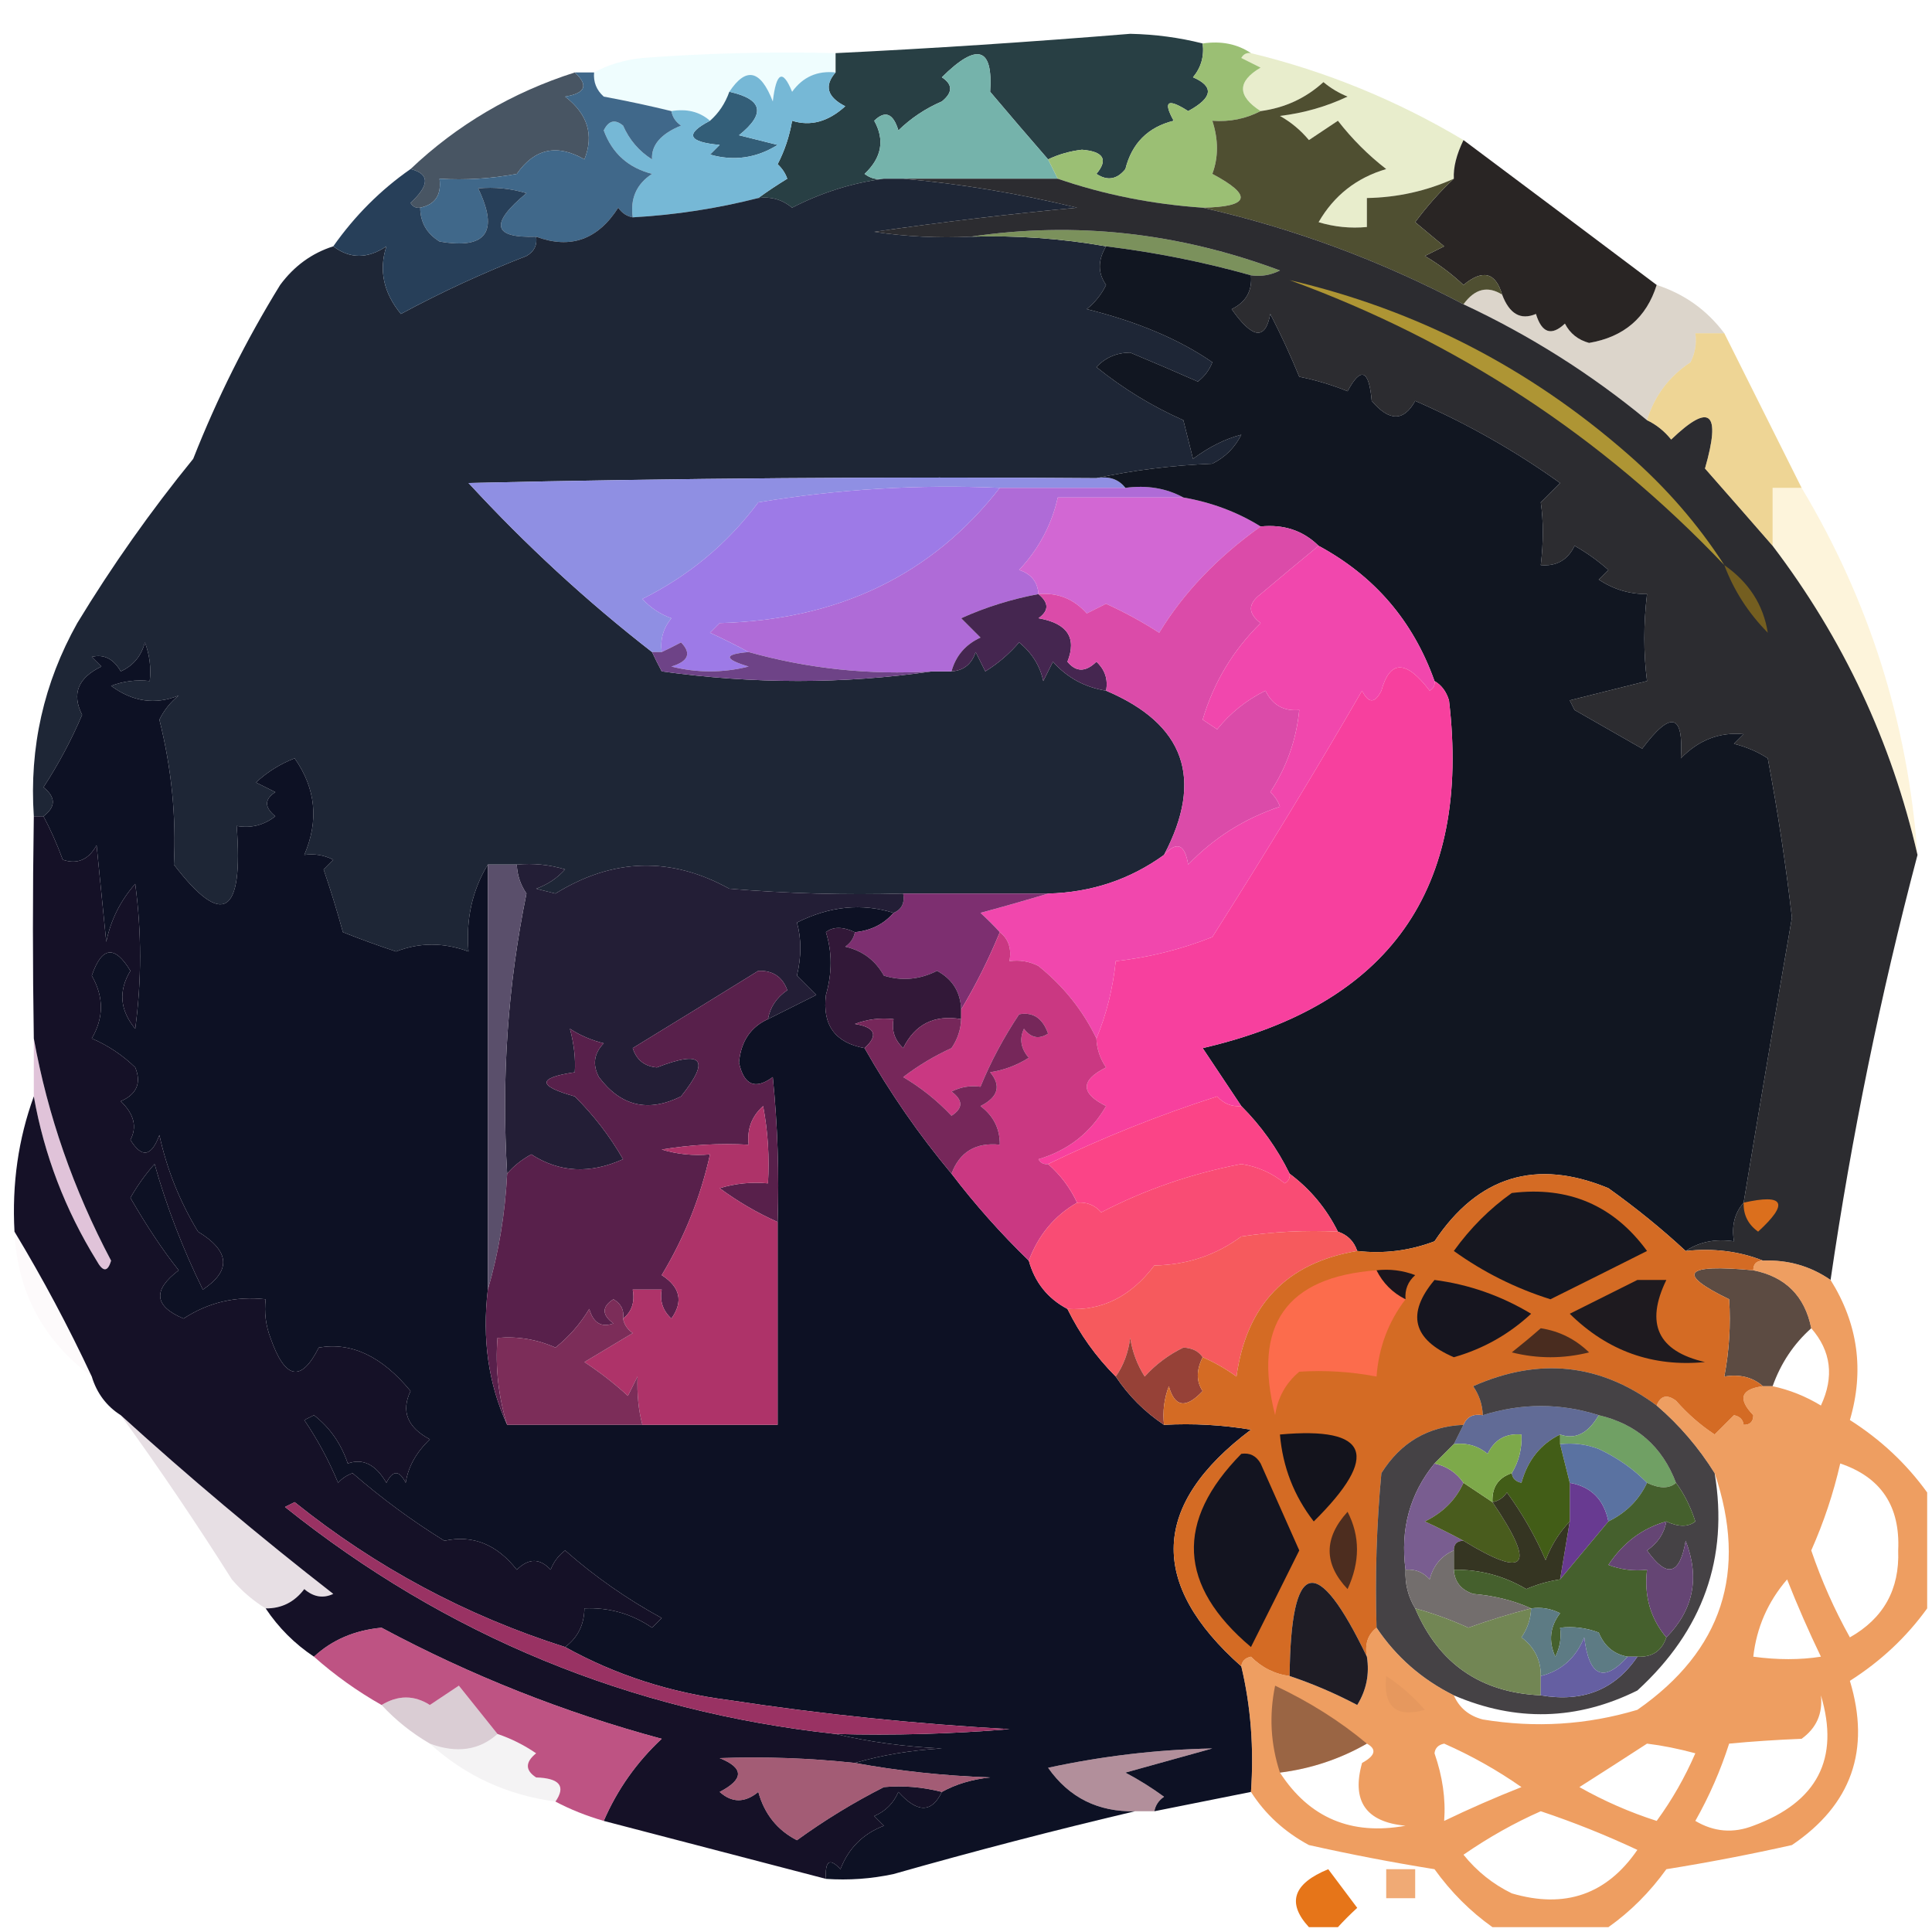 <?xml version="1.0" encoding="UTF-8"?>
<!DOCTYPE svg PUBLIC "-//W3C//DTD SVG 1.1//EN" "http://www.w3.org/Graphics/SVG/1.1/DTD/svg11.dtd">
<svg xmlns="http://www.w3.org/2000/svg" version="1.1" width="200px" height="200px" style="shape-rendering:geometricPrecision; text-rendering:geometricPrecision; image-rendering:optimizeQuality; fill-rule:evenodd; clip-rule:evenodd" xmlns:xlink="http://www.w3.org/1999/xlink">
<g><path style="opacity:0.14" fill="#8cedf6" d="M 86.5,5.5 C 86.5,6.167 86.5,6.833 86.5,7.5C 84.61,7.296 83.11,7.963 82,9.5C 81.025,7.122 80.359,7.456 80,10.5C 78.732,7.221 77.232,6.888 75.5,9.5C 75.068,10.71 74.401,11.71 73.5,12.5C 72.432,11.566 71.099,11.232 69.5,11.5C 67.199,10.94 64.866,10.44 62.5,10C 61.748,9.329 61.414,8.496 61.5,7.5C 62.952,6.698 64.618,6.198 66.5,6C 73.158,5.5 79.825,5.334 86.5,5.5 Z"/></g>
<g><path style="opacity:0.973" fill="#233b40" d="M 124.5,4.5 C 124.67,5.822 124.337,6.989 123.5,8C 125.709,8.957 125.543,10.124 123,11.5C 120.871,10.137 120.371,10.471 121.5,12.5C 118.841,13.159 117.174,14.826 116.5,17.5C 115.635,18.583 114.635,18.749 113.5,18C 114.741,16.514 114.241,15.68 112,15.5C 110.744,15.648 109.577,15.982 108.5,16.5C 106.501,14.202 104.501,11.869 102.5,9.5C 102.815,4.878 101.149,4.378 97.5,8C 98.641,8.741 98.641,9.575 97.5,10.5C 95.807,11.228 94.307,12.228 93,13.5C 92.465,11.729 91.631,11.396 90.5,12.5C 91.61,14.496 91.276,16.329 89.5,18C 90.094,18.464 90.761,18.631 91.5,18.5C 88.186,18.943 85.019,19.943 82,21.5C 80.989,20.663 79.822,20.33 78.5,20.5C 79.398,19.842 80.398,19.176 81.5,18.5C 81.291,17.914 80.957,17.414 80.5,17C 81.227,15.601 81.727,14.101 82,12.5C 83.904,13.102 85.737,12.602 87.5,11C 85.627,10.047 85.293,8.88 86.5,7.5C 86.5,6.833 86.5,6.167 86.5,5.5C 96.396,5.021 106.562,4.354 117,3.5C 119.587,3.555 122.087,3.889 124.5,4.5 Z"/></g>
<g><path style="opacity:0.992" fill="#325d77" d="M 75.5,9.5 C 78.96,10.26 79.293,11.76 76.5,14C 77.833,14.333 79.167,14.667 80.5,15C 78.305,16.373 75.971,16.706 73.5,16C 73.833,15.667 74.167,15.333 74.5,15C 71.202,14.701 70.868,13.867 73.5,12.5C 74.401,11.71 75.068,10.71 75.5,9.5 Z"/></g>
<g><path style="opacity:0.318" fill="#b8c660" d="M 129.5,5.5 C 137.266,7.381 144.6,10.381 151.5,14.5C 150.77,16.006 150.437,17.34 150.5,18.5C 147.664,19.776 144.664,20.442 141.5,20.5C 141.5,21.5 141.5,22.5 141.5,23.5C 139.801,23.66 138.134,23.494 136.5,23C 138.098,20.236 140.431,18.403 143.5,17.5C 141.64,16.061 139.973,14.395 138.5,12.5C 137.5,13.167 136.5,13.833 135.5,14.5C 134.646,13.478 133.646,12.645 132.5,12C 134.952,11.71 137.285,11.044 139.5,10C 138.584,9.626 137.75,9.126 137,8.5C 135.174,10.165 133.007,11.165 130.5,11.5C 128.069,9.932 128.069,8.432 130.5,7C 129.833,6.667 129.167,6.333 128.5,6C 128.728,5.601 129.062,5.435 129.5,5.5 Z"/></g>
<g><path style="opacity:0.773" fill="#132335" d="M 59.5,7.5 C 60.953,8.825 60.619,9.658 58.5,10C 60.837,11.798 61.503,13.965 60.5,16.5C 57.669,14.871 55.335,15.371 53.5,18C 50.854,18.497 48.187,18.664 45.5,18.5C 45.715,20.179 45.048,21.179 43.5,21.5C 43.062,21.565 42.728,21.399 42.5,21C 44.49,19.16 44.49,17.993 42.5,17.5C 47.34,12.908 53.007,9.575 59.5,7.5 Z"/></g>
<g><path style="opacity:0.992" fill="#74b2aa" d="M 108.5,16.5 C 108.833,17.167 109.167,17.833 109.5,18.5C 104.167,18.5 98.833,18.5 93.5,18.5C 92.833,18.5 92.167,18.5 91.5,18.5C 90.761,18.631 90.094,18.464 89.5,18C 91.276,16.329 91.61,14.496 90.5,12.5C 91.631,11.396 92.465,11.729 93,13.5C 94.307,12.228 95.807,11.228 97.5,10.5C 98.641,9.575 98.641,8.741 97.5,8C 101.149,4.378 102.815,4.878 102.5,9.5C 104.501,11.869 106.501,14.202 108.5,16.5 Z"/></g>
<g><path style="opacity:0.992" fill="#75b7d5" d="M 86.5,7.5 C 85.293,8.88 85.627,10.047 87.5,11C 85.737,12.602 83.904,13.102 82,12.5C 81.727,14.101 81.227,15.601 80.5,17C 80.957,17.414 81.291,17.914 81.5,18.5C 80.398,19.176 79.398,19.842 78.5,20.5C 74.24,21.585 69.906,22.252 65.5,22.5C 65.227,20.549 65.893,19.049 67.5,18C 65.035,17.368 63.369,15.868 62.5,13.5C 63.002,12.479 63.668,12.312 64.5,13C 65.155,14.487 66.155,15.653 67.5,16.5C 67.406,15.028 68.406,13.862 70.5,13C 69.944,12.617 69.611,12.117 69.5,11.5C 71.099,11.232 72.432,11.566 73.5,12.5C 70.868,13.867 71.202,14.701 74.5,15C 74.167,15.333 73.833,15.667 73.5,16C 75.971,16.706 78.305,16.373 80.5,15C 79.167,14.667 77.833,14.333 76.5,14C 79.293,11.76 78.96,10.26 75.5,9.5C 77.232,6.888 78.732,7.221 80,10.5C 80.359,7.456 81.025,7.122 82,9.5C 83.11,7.963 84.61,7.296 86.5,7.5 Z"/></g>
<g><path style="opacity:0.992" fill="#9abe73" d="M 124.5,4.5 C 126.415,4.216 128.081,4.549 129.5,5.5C 129.062,5.435 128.728,5.601 128.5,6C 129.167,6.333 129.833,6.667 130.5,7C 128.069,8.432 128.069,9.932 130.5,11.5C 128.958,12.301 127.292,12.634 125.5,12.5C 126.138,14.46 126.138,16.293 125.5,18C 129.723,20.244 129.389,21.41 124.5,21.5C 119.248,21.137 114.248,20.137 109.5,18.5C 109.167,17.833 108.833,17.167 108.5,16.5C 109.577,15.982 110.744,15.648 112,15.5C 114.241,15.68 114.741,16.514 113.5,18C 114.635,18.749 115.635,18.583 116.5,17.5C 117.174,14.826 118.841,13.159 121.5,12.5C 120.371,10.471 120.871,10.137 123,11.5C 125.543,10.124 125.709,8.957 123.5,8C 124.337,6.989 124.67,5.822 124.5,4.5 Z"/></g>
<g><path style="opacity:0.992" fill="#3f6789" d="M 59.5,7.5 C 60.167,7.5 60.833,7.5 61.5,7.5C 61.414,8.496 61.748,9.329 62.5,10C 64.866,10.44 67.199,10.94 69.5,11.5C 69.611,12.117 69.944,12.617 70.5,13C 68.406,13.862 67.406,15.028 67.5,16.5C 66.155,15.653 65.155,14.487 64.5,13C 63.668,12.312 63.002,12.479 62.5,13.5C 63.369,15.868 65.035,17.368 67.5,18C 65.893,19.049 65.227,20.549 65.5,22.5C 64.883,22.389 64.383,22.056 64,21.5C 61.881,24.817 59.048,25.817 55.5,24.5C 51.003,24.662 50.669,23.162 54.5,20C 52.866,19.506 51.199,19.34 49.5,19.5C 51.667,24.013 50.334,25.846 45.5,25C 44.177,24.184 43.511,23.017 43.5,21.5C 45.048,21.179 45.715,20.179 45.5,18.5C 48.187,18.664 50.854,18.497 53.5,18C 55.335,15.371 57.669,14.871 60.5,16.5C 61.503,13.965 60.837,11.798 58.5,10C 60.619,9.658 60.953,8.825 59.5,7.5 Z"/></g>
<g><path style="opacity:0.973" fill="#24201f" d="M 151.5,14.5 C 158.205,19.512 164.872,24.512 171.5,29.5C 170.442,32.885 168.109,34.885 164.5,35.5C 163.353,35.182 162.519,34.516 162,33.5C 160.605,34.815 159.605,34.481 159,32.5C 157.421,33.172 156.254,32.505 155.5,30.5C 154.821,28.186 153.488,27.853 151.5,29.5C 150.281,28.354 148.948,27.354 147.5,26.5C 148.167,26.167 148.833,25.833 149.5,25.5C 148.5,24.667 147.5,23.833 146.5,23C 147.733,21.333 149.067,19.833 150.5,18.5C 150.437,17.34 150.77,16.006 151.5,14.5 Z"/></g>
<g><path style="opacity:0.919" fill="#0b1425" d="M 91.5,18.5 C 92.167,18.5 92.833,18.5 93.5,18.5C 99.467,19.032 105.467,20.032 111.5,21.5C 104.465,22.158 97.465,22.991 90.5,24C 93.817,24.498 97.15,24.665 100.5,24.5C 105.214,24.353 109.881,24.686 114.5,25.5C 113.637,26.94 113.637,28.274 114.5,29.5C 114.023,30.478 113.357,31.311 112.5,32C 117.764,33.309 122.098,35.142 125.5,37.5C 125.192,38.308 124.692,38.975 124,39.5C 121.649,38.467 119.316,37.467 117,36.5C 115.596,36.509 114.43,37.009 113.5,38C 116.259,40.228 119.259,42.062 122.5,43.5C 122.833,44.833 123.167,46.167 123.5,47.5C 125.157,46.268 126.824,45.434 128.5,45C 127.833,46.333 126.833,47.333 125.5,48C 121.312,48.176 117.312,48.676 113.5,49.5C 91.831,49.333 70.164,49.5 48.5,50C 54.423,56.429 60.757,62.263 67.5,67.5C 67.804,68.15 68.137,68.817 68.5,69.5C 77.992,70.822 87.325,70.822 96.5,69.5C 97.167,69.5 97.833,69.5 98.5,69.5C 99.75,69.423 100.583,68.756 101,67.5C 101.333,68.167 101.667,68.833 102,69.5C 103.314,68.687 104.481,67.687 105.5,66.5C 106.831,67.592 107.664,68.925 108,70.5C 108.333,69.833 108.667,69.167 109,68.5C 110.462,70.148 112.295,71.148 114.5,71.5C 122.646,74.96 124.646,80.627 120.5,88.5C 116.965,91.055 112.965,92.388 108.5,92.5C 103.5,92.5 98.5,92.5 93.5,92.5C 87.491,92.666 81.491,92.499 75.5,92C 69.444,88.654 63.444,88.82 57.5,92.5C 56.833,92.333 56.167,92.167 55.5,92C 56.672,91.581 57.672,90.915 58.5,90C 56.866,89.507 55.199,89.34 53.5,89.5C 52.5,89.5 51.5,89.5 50.5,89.5C 48.882,92.171 48.215,95.171 48.5,98.5C 45.932,97.55 43.432,97.55 41,98.5C 39.175,97.897 37.341,97.23 35.5,96.5C 34.894,94.291 34.227,92.124 33.5,90C 33.833,89.667 34.167,89.333 34.5,89C 33.552,88.517 32.552,88.35 31.5,88.5C 33.026,84.953 32.693,81.619 30.5,78.5C 28.998,79.083 27.665,79.916 26.5,81C 27.167,81.333 27.833,81.667 28.5,82C 27.36,82.741 27.36,83.575 28.5,84.5C 27.311,85.429 25.978,85.762 24.5,85.5C 25.219,94.765 23.053,96.099 18,89.5C 18.255,84.519 17.755,79.519 16.5,74.5C 16.977,73.522 17.643,72.689 18.5,72C 16.08,72.988 13.747,72.655 11.5,71C 12.793,70.51 14.127,70.343 15.5,70.5C 15.657,69.127 15.49,67.793 15,66.5C 14.632,67.91 13.799,68.91 12.5,69.5C 11.742,68.189 10.742,67.689 9.5,68C 9.833,68.333 10.167,68.667 10.5,69C 8.072,70.162 7.405,71.829 8.5,74C 7.385,76.616 6.051,79.116 4.5,81.5C 5.791,82.527 5.791,83.527 4.5,84.5C 4.167,84.5 3.833,84.5 3.5,84.5C 3.026,77.368 4.526,70.702 8,64.5C 11.611,58.556 15.611,52.889 20,47.5C 22.473,41.221 25.473,35.221 29,29.5C 30.451,27.536 32.284,26.203 34.5,25.5C 36.223,26.807 38.056,26.807 40,25.5C 39.2,27.97 39.7,30.303 41.5,32.5C 45.683,30.243 50.016,28.243 54.5,26.5C 55.297,26.043 55.631,25.376 55.5,24.5C 59.048,25.817 61.881,24.817 64,21.5C 64.383,22.056 64.883,22.389 65.5,22.5C 69.906,22.252 74.24,21.585 78.5,20.5C 79.822,20.33 80.989,20.663 82,21.5C 85.019,19.943 88.186,18.943 91.5,18.5 Z"/></g>
<g><path style="opacity:0.988" fill="#79905a" d="M 100.5,24.5 C 111.291,22.9 121.958,24.066 132.5,28C 131.552,28.483 130.552,28.649 129.5,28.5C 124.605,27.121 119.605,26.121 114.5,25.5C 109.881,24.686 105.214,24.353 100.5,24.5 Z"/></g>
<g><path style="opacity:0.992" fill="#4e4e30" d="M 150.5,18.5 C 149.067,19.833 147.733,21.333 146.5,23C 147.5,23.833 148.5,24.667 149.5,25.5C 148.833,25.833 148.167,26.167 147.5,26.5C 148.948,27.354 150.281,28.354 151.5,29.5C 153.488,27.853 154.821,28.186 155.5,30.5C 153.999,29.557 152.665,29.891 151.5,31.5C 142.893,26.966 133.893,23.633 124.5,21.5C 129.389,21.41 129.723,20.244 125.5,18C 126.138,16.293 126.138,14.46 125.5,12.5C 127.292,12.634 128.958,12.301 130.5,11.5C 133.007,11.165 135.174,10.165 137,8.5C 137.75,9.126 138.584,9.626 139.5,10C 137.285,11.044 134.952,11.71 132.5,12C 133.646,12.645 134.646,13.478 135.5,14.5C 136.5,13.833 137.5,13.167 138.5,12.5C 139.973,14.395 141.64,16.061 143.5,17.5C 140.431,18.403 138.098,20.236 136.5,23C 138.134,23.494 139.801,23.66 141.5,23.5C 141.5,22.5 141.5,21.5 141.5,20.5C 144.664,20.442 147.664,19.776 150.5,18.5 Z"/></g>
<g><path style="opacity:0.992" fill="#263e58" d="M 42.5,17.5 C 44.49,17.993 44.49,19.16 42.5,21C 42.728,21.399 43.062,21.565 43.5,21.5C 43.511,23.017 44.177,24.184 45.5,25C 50.334,25.846 51.667,24.013 49.5,19.5C 51.199,19.34 52.866,19.506 54.5,20C 50.669,23.162 51.003,24.662 55.5,24.5C 55.631,25.376 55.297,26.043 54.5,26.5C 50.016,28.243 45.683,30.243 41.5,32.5C 39.7,30.303 39.2,27.97 40,25.5C 38.056,26.807 36.223,26.807 34.5,25.5C 36.735,22.327 39.401,19.66 42.5,17.5 Z"/></g>
<g><path style="opacity:0.235" fill="#6c4e26" d="M 155.5,30.5 C 156.254,32.505 157.421,33.172 159,32.5C 159.605,34.481 160.605,34.815 162,33.5C 162.519,34.516 163.353,35.182 164.5,35.5C 168.109,34.885 170.442,32.885 171.5,29.5C 174.37,30.433 176.704,32.1 178.5,34.5C 177.5,34.5 176.5,34.5 175.5,34.5C 175.649,35.552 175.483,36.552 175,37.5C 172.763,38.985 171.263,40.985 170.5,43.5C 164.701,38.71 158.367,34.71 151.5,31.5C 152.665,29.891 153.999,29.557 155.5,30.5 Z"/></g>
<g><path style="opacity:0.909" fill="#18181c" d="M 93.5,18.5 C 98.833,18.5 104.167,18.5 109.5,18.5C 114.248,20.137 119.248,21.137 124.5,21.5C 133.893,23.633 142.893,26.966 151.5,31.5C 158.367,34.71 164.701,38.71 170.5,43.5C 171.458,43.953 172.292,44.62 173,45.5C 177.026,41.632 178.192,42.632 176.5,48.5C 178.885,51.212 181.218,53.878 183.5,56.5C 190.815,66.125 195.815,76.792 198.5,88.5C 194.669,102.994 191.669,117.661 189.5,132.5C 187.412,131.061 185.079,130.394 182.5,130.5C 180.052,129.527 177.385,129.194 174.5,129.5C 175.919,128.549 177.585,128.216 179.5,128.5C 179.232,126.901 179.566,125.568 180.5,124.5C 182.185,114.357 183.852,104.523 185.5,95C 184.87,89.502 184.036,84.002 183,78.5C 181.933,77.809 180.766,77.309 179.5,77C 179.833,76.667 180.167,76.333 180.5,76C 178.023,75.76 175.856,76.594 174,78.5C 174.308,73.863 172.975,73.53 170,77.5C 167.667,76.167 165.333,74.833 163,73.5C 162.833,73.167 162.667,72.833 162.5,72.5C 165.167,71.833 167.833,71.167 170.5,70.5C 170.128,67.617 170.128,64.617 170.5,61.5C 168.692,61.509 167.025,61.009 165.5,60C 165.833,59.667 166.167,59.333 166.5,59C 165.421,58.044 164.255,57.211 163,56.5C 162.29,57.973 161.124,58.64 159.5,58.5C 159.784,56.123 159.784,53.956 159.5,52C 160.167,51.333 160.833,50.667 161.5,50C 156.86,46.676 151.86,43.843 146.5,41.5C 145.318,43.645 143.818,43.645 142,41.5C 141.717,38.258 140.883,37.924 139.5,40.5C 137.885,39.846 136.218,39.346 134.5,39C 133.598,36.798 132.598,34.632 131.5,32.5C 130.994,35.251 129.66,35.084 127.5,32C 128.973,31.29 129.64,30.124 129.5,28.5C 130.552,28.649 131.552,28.483 132.5,28C 121.958,24.066 111.291,22.9 100.5,24.5C 97.15,24.665 93.817,24.498 90.5,24C 97.465,22.991 104.465,22.158 111.5,21.5C 105.467,20.032 99.467,19.032 93.5,18.5 Z"/></g>
<g><path style="opacity:0.992" fill="#af9635" d="M 178.5,58.5 C 165.823,45.159 150.823,35.326 133.5,29C 146.617,32.059 158.284,38.059 168.5,47C 172.439,50.429 175.772,54.263 178.5,58.5 Z"/></g>
<g><path style="opacity:0.502" fill="#ddab2d" d="M 178.5,34.5 C 181.182,39.864 183.849,45.198 186.5,50.5C 185.5,50.5 184.5,50.5 183.5,50.5C 183.5,52.5 183.5,54.5 183.5,56.5C 181.218,53.878 178.885,51.212 176.5,48.5C 178.192,42.632 177.026,41.632 173,45.5C 172.292,44.62 171.458,43.953 170.5,43.5C 171.263,40.985 172.763,38.985 175,37.5C 175.483,36.552 175.649,35.552 175.5,34.5C 176.5,34.5 177.5,34.5 178.5,34.5 Z"/></g>
<g><path style="opacity:0.986" fill="#8e8ee3" d="M 113.5,49.5 C 114.791,49.263 115.791,49.596 116.5,50.5C 112.167,50.5 107.833,50.5 103.5,50.5C 95.097,50.13 86.764,50.63 78.5,52C 75.319,56.265 71.319,59.599 66.5,62C 67.328,62.915 68.328,63.581 69.5,64C 68.663,65.011 68.33,66.178 68.5,67.5C 68.167,67.5 67.833,67.5 67.5,67.5C 60.757,62.263 54.423,56.429 48.5,50C 70.164,49.5 91.831,49.333 113.5,49.5 Z"/></g>
<g><path style="opacity:0.973" fill="#ae68d6" d="M 103.5,50.5 C 107.833,50.5 112.167,50.5 116.5,50.5C 118.735,50.205 120.735,50.539 122.5,51.5C 118.167,51.5 113.833,51.5 109.5,51.5C 108.874,54.315 107.54,56.815 105.5,59C 106.756,59.417 107.423,60.25 107.5,61.5C 104.715,62.017 102.048,62.85 99.5,64C 100.167,64.667 100.833,65.333 101.5,66C 99.944,66.72 98.944,67.887 98.5,69.5C 97.833,69.5 97.167,69.5 96.5,69.5C 89.997,69.894 83.664,69.228 77.5,67.5C 76.282,66.839 74.949,66.172 73.5,65.5C 73.833,65.167 74.167,64.833 74.5,64.5C 86.816,64.171 96.483,59.504 103.5,50.5 Z"/></g>
<g><path style="opacity:0.949" fill="#cf5fd0" d="M 122.5,51.5 C 125.431,52.008 128.098,53.008 130.5,54.5C 126.009,57.705 122.509,61.372 120,65.5C 118.263,64.38 116.429,63.38 114.5,62.5C 113.833,62.833 113.167,63.167 112.5,63.5C 111.158,61.995 109.492,61.328 107.5,61.5C 107.423,60.25 106.756,59.417 105.5,59C 107.54,56.815 108.874,54.315 109.5,51.5C 113.833,51.5 118.167,51.5 122.5,51.5 Z"/></g>
<g><path style="opacity:0.992" fill="#9c79e6" d="M 103.5,50.5 C 96.483,59.504 86.816,64.171 74.5,64.5C 74.167,64.833 73.833,65.167 73.5,65.5C 74.949,66.172 76.282,66.839 77.5,67.5C 74.903,67.721 74.903,68.221 77.5,69C 74.833,69.667 72.167,69.667 69.5,69C 71.27,68.465 71.604,67.631 70.5,66.5C 69.817,66.863 69.15,67.196 68.5,67.5C 68.33,66.178 68.663,65.011 69.5,64C 68.328,63.581 67.328,62.915 66.5,62C 71.319,59.599 75.319,56.265 78.5,52C 86.764,50.63 95.097,50.13 103.5,50.5 Z"/></g>
<g><path style="opacity:0.99" fill="#101520" d="M 114.5,25.5 C 119.605,26.121 124.605,27.121 129.5,28.5C 129.64,30.124 128.973,31.29 127.5,32C 129.66,35.084 130.994,35.251 131.5,32.5C 132.598,34.632 133.598,36.798 134.5,39C 136.218,39.346 137.885,39.846 139.5,40.5C 140.883,37.924 141.717,38.258 142,41.5C 143.818,43.645 145.318,43.645 146.5,41.5C 151.86,43.843 156.86,46.676 161.5,50C 160.833,50.667 160.167,51.333 159.5,52C 159.784,53.956 159.784,56.123 159.5,58.5C 161.124,58.64 162.29,57.973 163,56.5C 164.255,57.211 165.421,58.044 166.5,59C 166.167,59.333 165.833,59.667 165.5,60C 167.025,61.009 168.692,61.509 170.5,61.5C 170.128,64.617 170.128,67.617 170.5,70.5C 167.833,71.167 165.167,71.833 162.5,72.5C 162.667,72.833 162.833,73.167 163,73.5C 165.333,74.833 167.667,76.167 170,77.5C 172.975,73.53 174.308,73.863 174,78.5C 175.856,76.594 178.023,75.76 180.5,76C 180.167,76.333 179.833,76.667 179.5,77C 180.766,77.309 181.933,77.809 183,78.5C 184.036,84.002 184.87,89.502 185.5,95C 183.852,104.523 182.185,114.357 180.5,124.5C 179.566,125.568 179.232,126.901 179.5,128.5C 177.585,128.216 175.919,128.549 174.5,129.5C 172.041,127.221 169.374,125.054 166.5,123C 159.011,119.909 153.011,121.742 148.5,128.5C 145.914,129.48 143.247,129.813 140.5,129.5C 140.167,128.5 139.5,127.833 138.5,127.5C 137.299,125.091 135.633,123.091 133.5,121.5C 132.214,118.883 130.547,116.55 128.5,114.5C 127.177,112.529 125.844,110.529 124.5,108.5C 143.812,104.038 152.312,92.038 150,72.5C 149.722,71.584 149.222,70.918 148.5,70.5C 146.291,64.291 142.291,59.625 136.5,56.5C 134.898,54.926 132.898,54.259 130.5,54.5C 128.098,53.008 125.431,52.008 122.5,51.5C 120.735,50.539 118.735,50.205 116.5,50.5C 115.791,49.596 114.791,49.263 113.5,49.5C 117.312,48.676 121.312,48.176 125.5,48C 126.833,47.333 127.833,46.333 128.5,45C 126.824,45.434 125.157,46.268 123.5,47.5C 123.167,46.167 122.833,44.833 122.5,43.5C 119.259,42.062 116.259,40.228 113.5,38C 114.43,37.009 115.596,36.509 117,36.5C 119.316,37.467 121.649,38.467 124,39.5C 124.692,38.975 125.192,38.308 125.5,37.5C 122.098,35.142 117.764,33.309 112.5,32C 113.357,31.311 114.023,30.478 114.5,29.5C 113.637,28.274 113.637,26.94 114.5,25.5 Z"/></g>
<g><path style="opacity:0.153" fill="#f6ba19" d="M 186.5,50.5 C 193.507,62.189 197.507,74.856 198.5,88.5C 195.815,76.792 190.815,66.125 183.5,56.5C 183.5,54.5 183.5,52.5 183.5,50.5C 184.5,50.5 185.5,50.5 186.5,50.5 Z"/></g>
<g><path style="opacity:0.973" fill="#766020" d="M 178.5,58.5 C 181.046,60.281 182.546,62.614 183,65.5C 180.98,63.449 179.48,61.116 178.5,58.5 Z"/></g>
<g><path style="opacity:0.992" fill="#44254f" d="M 107.5,61.5 C 108.598,62.397 108.598,63.23 107.5,64C 110.492,64.519 111.492,66.019 110.5,68.5C 111.391,69.59 112.391,69.59 113.5,68.5C 114.386,69.325 114.719,70.325 114.5,71.5C 112.295,71.148 110.462,70.148 109,68.5C 108.667,69.167 108.333,69.833 108,70.5C 107.664,68.925 106.831,67.592 105.5,66.5C 104.481,67.687 103.314,68.687 102,69.5C 101.667,68.833 101.333,68.167 101,67.5C 100.583,68.756 99.75,69.423 98.5,69.5C 98.944,67.887 99.944,66.72 101.5,66C 100.833,65.333 100.167,64.667 99.5,64C 102.048,62.85 104.715,62.017 107.5,61.5 Z"/></g>
<g><path style="opacity:0.992" fill="#6d4286" d="M 77.5,67.5 C 83.664,69.228 89.997,69.894 96.5,69.5C 87.325,70.822 77.992,70.822 68.5,69.5C 68.137,68.817 67.804,68.15 67.5,67.5C 67.833,67.5 68.167,67.5 68.5,67.5C 69.15,67.196 69.817,66.863 70.5,66.5C 71.604,67.631 71.27,68.465 69.5,69C 72.167,69.667 74.833,69.667 77.5,69C 74.903,68.221 74.903,67.721 77.5,67.5 Z"/></g>
<g><path style="opacity:0.991" fill="#db4aa8" d="M 130.5,54.5 C 132.898,54.259 134.898,54.926 136.5,56.5C 134.563,58.091 132.563,59.758 130.5,61.5C 129.167,62.5 129.167,63.5 130.5,64.5C 127.63,67.327 125.63,70.66 124.5,74.5C 125,74.833 125.5,75.167 126,75.5C 127.358,73.811 129.025,72.478 131,71.5C 131.71,72.973 132.876,73.64 134.5,73.5C 134.196,76.579 133.196,79.412 131.5,82C 131.957,82.414 132.291,82.914 132.5,83.5C 128.808,84.74 125.641,86.74 123,89.5C 122.658,87.381 121.825,87.047 120.5,88.5C 124.646,80.627 122.646,74.96 114.5,71.5C 114.719,70.325 114.386,69.325 113.5,68.5C 112.391,69.59 111.391,69.59 110.5,68.5C 111.492,66.019 110.492,64.519 107.5,64C 108.598,63.23 108.598,62.397 107.5,61.5C 109.492,61.328 111.158,61.995 112.5,63.5C 113.167,63.167 113.833,62.833 114.5,62.5C 116.429,63.38 118.263,64.38 120,65.5C 122.509,61.372 126.009,57.705 130.5,54.5 Z"/></g>
<g><path style="opacity:0.988" fill="#0b0f22" d="M 50.5,89.5 C 50.5,104.167 50.5,118.833 50.5,133.5C 49.897,138.619 50.564,143.285 52.5,147.5C 57.167,147.5 61.833,147.5 66.5,147.5C 71.167,147.5 75.833,147.5 80.5,147.5C 80.5,140.5 80.5,133.5 80.5,126.5C 80.666,121.489 80.499,116.489 80,111.5C 78.174,112.841 77.007,112.341 76.5,110C 76.698,107.815 77.698,106.315 79.5,105.5C 81.14,104.68 82.807,103.847 84.5,103C 83.833,102.333 83.167,101.667 82.5,101C 82.968,99.014 82.968,97.181 82.5,95.5C 85.89,93.803 89.224,93.47 92.5,94.5C 91.486,95.674 90.153,96.34 88.5,96.5C 87.233,95.913 86.233,95.913 85.5,96.5C 86.15,98.558 86.15,100.724 85.5,103C 85.114,106.111 86.448,107.944 89.5,108.5C 92.117,113.114 95.117,117.447 98.5,121.5C 100.932,124.688 103.599,127.688 106.5,130.5C 107.124,132.754 108.457,134.421 110.5,135.5C 111.786,138.117 113.453,140.45 115.5,142.5C 116.833,144.5 118.5,146.167 120.5,147.5C 123.518,147.335 126.518,147.502 129.5,148C 119.176,155.763 118.843,163.93 128.5,172.5C 129.485,176.634 129.818,180.968 129.5,185.5C 126.167,186.167 122.833,186.833 119.5,187.5C 119.611,186.883 119.944,186.383 120.5,186C 119.241,185.077 117.908,184.243 116.5,183.5C 119.5,182.667 122.5,181.833 125.5,181C 119.811,181.113 114.144,181.779 108.5,183C 110.665,186.083 113.665,187.583 117.5,187.5C 109.237,189.444 100.903,191.611 92.5,194C 90.19,194.497 87.857,194.663 85.5,194.5C 85.393,192.621 85.893,192.288 87,193.5C 87.833,191.333 89.333,189.833 91.5,189C 91.167,188.667 90.833,188.333 90.5,188C 91.667,187.5 92.5,186.667 93,185.5C 94.964,187.688 96.464,187.688 97.5,185.5C 98.952,184.698 100.618,184.198 102.5,184C 97.649,183.826 92.982,183.326 88.5,182.5C 91.305,181.681 94.305,181.181 97.5,181C 93.644,180.823 89.977,180.323 86.5,179.5C 92.509,179.666 98.509,179.499 104.5,179C 94.783,178.462 85.117,177.462 75.5,176C 69.376,175.221 63.709,173.388 58.5,170.5C 59.806,169.533 60.473,168.199 60.5,166.5C 63.049,166.387 65.382,167.054 67.5,168.5C 67.833,168.167 68.167,167.833 68.5,167.5C 64.885,165.525 61.551,163.191 58.5,160.5C 57.808,161.025 57.308,161.692 57,162.5C 55.887,161.289 54.72,161.289 53.5,162.5C 51.429,159.863 48.929,158.863 46,159.5C 42.662,157.436 39.495,155.103 36.5,152.5C 35.914,152.709 35.414,153.043 35,153.5C 34.054,151.212 32.887,149.045 31.5,147C 31.833,146.833 32.167,146.667 32.5,146.5C 34.146,147.779 35.313,149.445 36,151.5C 37.566,150.939 38.899,151.606 40,153.5C 40.667,152.167 41.333,152.167 42,153.5C 42.242,151.862 43.075,150.362 44.5,149C 42.167,147.757 41.5,146.091 42.5,144C 39.549,140.41 36.382,138.91 33,139.5C 31.17,143.144 29.503,142.81 28,138.5C 27.51,137.207 27.343,135.873 27.5,134.5C 24.398,134.154 21.564,134.821 19,136.5C 15.952,135.217 15.785,133.551 18.5,131.5C 16.864,129.44 15.197,126.94 13.5,124C 14.211,122.745 15.044,121.579 16,120.5C 17.274,124.99 18.941,129.323 21,133.5C 23.966,131.516 23.799,129.516 20.5,127.5C 18.607,124.382 17.273,121.048 16.5,117.5C 15.676,119.748 14.676,119.914 13.5,118C 14.213,116.657 13.88,115.324 12.5,114C 14.158,113.275 14.658,112.108 14,110.5C 12.693,109.228 11.193,108.228 9.5,107.5C 10.758,105.352 10.758,103.185 9.5,101C 10.538,97.974 11.872,97.807 13.5,100.5C 12.239,102.575 12.405,104.575 14,106.5C 14.667,101.5 14.667,96.5 14,91.5C 12.473,93.221 11.473,95.221 11,97.5C 10.667,94.167 10.333,90.833 10,87.5C 9.163,89.007 7.996,89.507 6.5,89C 5.901,87.377 5.234,85.877 4.5,84.5C 5.791,83.527 5.791,82.527 4.5,81.5C 6.051,79.116 7.385,76.616 8.5,74C 7.405,71.829 8.072,70.162 10.5,69C 10.167,68.667 9.833,68.333 9.5,68C 10.742,67.689 11.742,68.189 12.5,69.5C 13.799,68.91 14.632,67.91 15,66.5C 15.49,67.793 15.657,69.127 15.5,70.5C 14.127,70.343 12.793,70.51 11.5,71C 13.747,72.655 16.08,72.988 18.5,72C 17.643,72.689 16.977,73.522 16.5,74.5C 17.755,79.519 18.255,84.519 18,89.5C 23.053,96.099 25.219,94.765 24.5,85.5C 25.978,85.762 27.311,85.429 28.5,84.5C 27.36,83.575 27.36,82.741 28.5,82C 27.833,81.667 27.167,81.333 26.5,81C 27.665,79.916 28.998,79.083 30.5,78.5C 32.693,81.619 33.026,84.953 31.5,88.5C 32.552,88.35 33.552,88.517 34.5,89C 34.167,89.333 33.833,89.667 33.5,90C 34.227,92.124 34.894,94.291 35.5,96.5C 37.341,97.23 39.175,97.897 41,98.5C 43.432,97.55 45.932,97.55 48.5,98.5C 48.215,95.171 48.882,92.171 50.5,89.5 Z"/></g>
<g><path style="opacity:0.992" fill="#f046ac" d="M 136.5,56.5 C 142.291,59.625 146.291,64.291 148.5,70.5C 148.565,70.938 148.399,71.272 148,71.5C 145.553,68.291 143.887,68.291 143,71.5C 142.333,72.833 141.667,72.833 141,71.5C 136.191,79.799 131.024,88.299 125.5,97C 122.279,98.278 118.946,99.111 115.5,99.5C 115.198,102.373 114.531,105.039 113.5,107.5C 112.094,104.586 110.094,102.086 107.5,100C 106.552,99.517 105.552,99.35 104.5,99.5C 104.737,98.209 104.404,97.209 103.5,96.5C 102.909,95.849 102.243,95.182 101.5,94.5C 103.969,93.832 106.302,93.165 108.5,92.5C 112.965,92.388 116.965,91.055 120.5,88.5C 121.825,87.047 122.658,87.381 123,89.5C 125.641,86.74 128.808,84.74 132.5,83.5C 132.291,82.914 131.957,82.414 131.5,82C 133.196,79.412 134.196,76.579 134.5,73.5C 132.876,73.64 131.71,72.973 131,71.5C 129.025,72.478 127.358,73.811 126,75.5C 125.5,75.167 125,74.833 124.5,74.5C 125.63,70.66 127.63,67.327 130.5,64.5C 129.167,63.5 129.167,62.5 130.5,61.5C 132.563,59.758 134.563,58.091 136.5,56.5 Z"/></g>
<g><path style="opacity:0.992" fill="#7c2e6f" d="M 93.5,92.5 C 98.5,92.5 103.5,92.5 108.5,92.5C 106.302,93.165 103.969,93.832 101.5,94.5C 102.243,95.182 102.909,95.849 103.5,96.5C 102.35,99.298 101.017,101.965 99.5,104.5C 99.428,102.689 98.595,101.356 97,100.5C 95.211,101.409 93.377,101.576 91.5,101C 90.624,99.415 89.291,98.415 87.5,98C 88.056,97.617 88.389,97.117 88.5,96.5C 90.153,96.34 91.486,95.674 92.5,94.5C 93.338,94.158 93.672,93.492 93.5,92.5 Z"/></g>
<g><path style="opacity:0.992" fill="#f73f9d" d="M 148.5,70.5 C 149.222,70.918 149.722,71.584 150,72.5C 152.312,92.038 143.812,104.038 124.5,108.5C 125.844,110.529 127.177,112.529 128.5,114.5C 127.504,114.586 126.671,114.252 126,113.5C 119.971,115.434 114.138,117.767 108.5,120.5C 108.062,120.565 107.728,120.399 107.5,120C 110.576,119.089 112.909,117.256 114.5,114.5C 111.833,113.167 111.833,111.833 114.5,110.5C 113.873,109.583 113.539,108.583 113.5,107.5C 114.531,105.039 115.198,102.373 115.5,99.5C 118.946,99.111 122.279,98.278 125.5,97C 131.024,88.299 136.191,79.799 141,71.5C 141.667,72.833 142.333,72.833 143,71.5C 143.887,68.291 145.553,68.291 148,71.5C 148.399,71.272 148.565,70.938 148.5,70.5 Z"/></g>
<g><path style="opacity:0.973" fill="#1e1932" d="M 53.5,89.5 C 55.199,89.34 56.866,89.507 58.5,90C 57.672,90.915 56.672,91.581 55.5,92C 56.167,92.167 56.833,92.333 57.5,92.5C 63.444,88.82 69.444,88.654 75.5,92C 81.491,92.499 87.491,92.666 93.5,92.5C 93.672,93.492 93.338,94.158 92.5,94.5C 89.224,93.47 85.89,93.803 82.5,95.5C 82.968,97.181 82.968,99.014 82.5,101C 83.167,101.667 83.833,102.333 84.5,103C 82.807,103.847 81.14,104.68 79.5,105.5C 79.721,104.265 80.388,103.265 81.5,102.5C 81,101.119 80,100.453 78.5,100.5C 74.149,103.194 69.816,105.861 65.5,108.5C 65.887,109.72 66.72,110.387 68,110.5C 72.729,108.664 73.563,109.664 70.5,113.5C 67.097,115.187 64.264,114.52 62,111.5C 61.316,110.216 61.483,109.049 62.5,108C 61.234,107.691 60.067,107.191 59,106.5C 59.43,108.127 59.596,109.627 59.5,111C 55.614,111.579 55.614,112.412 59.5,113.5C 61.474,115.464 63.141,117.631 64.5,120C 61.071,121.548 57.904,121.382 55,119.5C 53.989,120.056 53.156,120.722 52.5,121.5C 51.895,111.64 52.562,101.973 54.5,92.5C 53.873,91.583 53.539,90.583 53.5,89.5 Z"/></g>
<g><path style="opacity:0.992" fill="#311737" d="M 88.5,96.5 C 88.389,97.117 88.056,97.617 87.5,98C 89.291,98.415 90.624,99.415 91.5,101C 93.377,101.576 95.211,101.409 97,100.5C 98.595,101.356 99.428,102.689 99.5,104.5C 99.5,104.833 99.5,105.167 99.5,105.5C 96.722,105.022 94.722,106.022 93.5,108.5C 92.614,107.675 92.281,106.675 92.5,105.5C 91.127,105.343 89.793,105.51 88.5,106C 90.619,106.342 90.953,107.175 89.5,108.5C 86.448,107.944 85.114,106.111 85.5,103C 86.15,100.724 86.15,98.558 85.5,96.5C 86.233,95.913 87.233,95.913 88.5,96.5 Z"/></g>
<g><path style="opacity:0.992" fill="#594e6a" d="M 50.5,89.5 C 51.5,89.5 52.5,89.5 53.5,89.5C 53.539,90.583 53.873,91.583 54.5,92.5C 52.562,101.973 51.895,111.64 52.5,121.5C 52.283,125.705 51.617,129.705 50.5,133.5C 50.5,118.833 50.5,104.167 50.5,89.5 Z"/></g>
<g><path style="opacity:0.992" fill="#c93781" d="M 103.5,96.5 C 104.404,97.209 104.737,98.209 104.5,99.5C 105.552,99.35 106.552,99.517 107.5,100C 110.094,102.086 112.094,104.586 113.5,107.5C 113.539,108.583 113.873,109.583 114.5,110.5C 111.833,111.833 111.833,113.167 114.5,114.5C 112.909,117.256 110.576,119.089 107.5,120C 107.728,120.399 108.062,120.565 108.5,120.5C 109.789,121.637 110.789,122.97 111.5,124.5C 109.164,125.845 107.497,127.845 106.5,130.5C 103.599,127.688 100.932,124.688 98.5,121.5C 99.344,119.241 101.011,118.241 103.5,118.5C 103.52,116.857 102.853,115.524 101.5,114.5C 103.335,113.572 103.668,112.406 102.5,111C 103.938,110.781 105.271,110.281 106.5,109.5C 105.674,108.549 105.508,107.549 106,106.5C 106.718,107.451 107.551,107.617 108.5,107C 107.932,105.396 106.932,104.73 105.5,105C 103.887,107.421 102.553,109.921 101.5,112.5C 100.448,112.351 99.448,112.517 98.5,113C 99.711,113.893 99.711,114.726 98.5,115.5C 97.016,113.926 95.349,112.593 93.5,111.5C 95.046,110.316 96.713,109.316 98.5,108.5C 99.127,107.583 99.461,106.583 99.5,105.5C 99.5,105.167 99.5,104.833 99.5,104.5C 101.017,101.965 102.35,99.298 103.5,96.5 Z"/></g>
<g><path style="opacity:0.992" fill="#752659" d="M 98.5,121.5 C 95.117,117.447 92.117,113.114 89.5,108.5C 90.953,107.175 90.619,106.342 88.5,106C 89.793,105.51 91.127,105.343 92.5,105.5C 92.281,106.675 92.614,107.675 93.5,108.5C 94.722,106.022 96.722,105.022 99.5,105.5C 99.461,106.583 99.127,107.583 98.5,108.5C 96.713,109.316 95.046,110.316 93.5,111.5C 95.349,112.593 97.016,113.926 98.5,115.5C 99.711,114.726 99.711,113.893 98.5,113C 99.448,112.517 100.448,112.351 101.5,112.5C 102.553,109.921 103.887,107.421 105.5,105C 106.932,104.73 107.932,105.396 108.5,107C 107.551,107.617 106.718,107.451 106,106.5C 105.508,107.549 105.674,108.549 106.5,109.5C 105.271,110.281 103.938,110.781 102.5,111C 103.668,112.406 103.335,113.572 101.5,114.5C 102.853,115.524 103.52,116.857 103.5,118.5C 101.011,118.241 99.344,119.241 98.5,121.5 Z"/></g>
<g><path style="opacity:0.992" fill="#fb4386" d="M 128.5,114.5 C 130.547,116.55 132.214,118.883 133.5,121.5C 133.565,121.938 133.399,122.272 133,122.5C 131.687,121.427 130.187,120.76 128.5,120.5C 123.359,121.486 118.525,123.152 114,125.5C 113.329,124.748 112.496,124.414 111.5,124.5C 110.789,122.97 109.789,121.637 108.5,120.5C 114.138,117.767 119.971,115.434 126,113.5C 126.671,114.252 127.504,114.586 128.5,114.5 Z"/></g>
<g><path style="opacity:0.992" fill="#571f4a" d="M 79.5,105.5 C 77.698,106.315 76.698,107.815 76.5,110C 77.007,112.341 78.174,112.841 80,111.5C 80.499,116.489 80.666,121.489 80.5,126.5C 78.388,125.56 76.388,124.394 74.5,123C 76.134,122.506 77.801,122.34 79.5,122.5C 79.664,119.813 79.497,117.146 79,114.5C 77.812,115.563 77.312,116.897 77.5,118.5C 74.482,118.335 71.482,118.502 68.5,119C 70.134,119.494 71.801,119.66 73.5,119.5C 72.528,123.909 70.862,128.076 68.5,132C 70.421,133.241 70.754,134.741 69.5,136.5C 68.614,135.675 68.281,134.675 68.5,133.5C 67.5,133.5 66.5,133.5 65.5,133.5C 65.737,134.791 65.404,135.791 64.5,136.5C 64.631,135.624 64.297,134.957 63.5,134.5C 62.289,135.274 62.289,136.107 63.5,137C 62.256,137.456 61.423,136.956 61,135.5C 60.059,137.061 58.892,138.395 57.5,139.5C 55.591,138.652 53.591,138.318 51.5,138.5C 51.264,141.609 51.597,144.609 52.5,147.5C 50.564,143.285 49.897,138.619 50.5,133.5C 51.617,129.705 52.283,125.705 52.5,121.5C 53.156,120.722 53.989,120.056 55,119.5C 57.904,121.382 61.071,121.548 64.5,120C 63.141,117.631 61.474,115.464 59.5,113.5C 55.614,112.412 55.614,111.579 59.5,111C 59.596,109.627 59.43,108.127 59,106.5C 60.067,107.191 61.234,107.691 62.5,108C 61.483,109.049 61.316,110.216 62,111.5C 64.264,114.52 67.097,115.187 70.5,113.5C 73.563,109.664 72.729,108.664 68,110.5C 66.72,110.387 65.887,109.72 65.5,108.5C 69.816,105.861 74.149,103.194 78.5,100.5C 80,100.453 81,101.119 81.5,102.5C 80.388,103.265 79.721,104.265 79.5,105.5 Z"/></g>
<g><path style="opacity:0.29" fill="#94327c" d="M 3.5,107.5 C 4.934,115.463 7.6,123.129 11.5,130.5C 11.154,131.696 10.654,131.696 10,130.5C 6.743,125.227 4.577,119.561 3.5,113.5C 3.5,111.5 3.5,109.5 3.5,107.5 Z"/></g>
<g><path style="opacity:0.992" fill="#f94b73" d="M 133.5,121.5 C 135.633,123.091 137.299,125.091 138.5,127.5C 135.15,127.335 131.817,127.502 128.5,128C 125.861,129.946 122.861,130.946 119.5,131C 117.071,134.217 114.071,135.717 110.5,135.5C 108.457,134.421 107.124,132.754 106.5,130.5C 107.497,127.845 109.164,125.845 111.5,124.5C 112.496,124.414 113.329,124.748 114,125.5C 118.525,123.152 123.359,121.486 128.5,120.5C 130.187,120.76 131.687,121.427 133,122.5C 133.399,122.272 133.565,121.938 133.5,121.5 Z"/></g>
<g><path style="opacity:1" fill="#db6f1d" d="M 180.5,124.5 C 184.715,123.552 185.215,124.552 182,127.5C 180.961,126.756 180.461,125.756 180.5,124.5 Z"/></g>
<g><path style="opacity:0.992" fill="#f6595c" d="M 138.5,127.5 C 139.5,127.833 140.167,128.5 140.5,129.5C 133.203,130.721 129.037,135.054 128,142.5C 126.887,141.695 125.721,141.028 124.5,140.5C 124.083,139.876 123.416,139.543 122.5,139.5C 120.964,140.249 119.631,141.249 118.5,142.5C 117.719,141.271 117.219,139.938 117,138.5C 116.79,140.058 116.29,141.391 115.5,142.5C 113.453,140.45 111.786,138.117 110.5,135.5C 114.071,135.717 117.071,134.217 119.5,131C 122.861,130.946 125.861,129.946 128.5,128C 131.817,127.502 135.15,127.335 138.5,127.5 Z"/></g>
<g><path style="opacity:0.027" fill="#942f62" d="M 1.5,127.5 C 4.418,132.333 7.084,137.333 9.5,142.5C 4.455,138.743 1.789,133.743 1.5,127.5 Z"/></g>
<g><path style="opacity:0.992" fill="#ad3268" d="M 80.5,126.5 C 80.5,133.5 80.5,140.5 80.5,147.5C 75.833,147.5 71.167,147.5 66.5,147.5C 66.099,146.009 65.932,144.342 66,142.5C 65.667,143.167 65.333,143.833 65,144.5C 63.59,143.213 62.09,142.046 60.5,141C 62.167,140 63.833,139 65.5,138C 64.944,137.617 64.611,137.117 64.5,136.5C 65.404,135.791 65.737,134.791 65.5,133.5C 66.5,133.5 67.5,133.5 68.5,133.5C 68.281,134.675 68.614,135.675 69.5,136.5C 70.754,134.741 70.421,133.241 68.5,132C 70.862,128.076 72.528,123.909 73.5,119.5C 71.801,119.66 70.134,119.494 68.5,119C 71.482,118.502 74.482,118.335 77.5,118.5C 77.312,116.897 77.812,115.563 79,114.5C 79.497,117.146 79.664,119.813 79.5,122.5C 77.801,122.34 76.134,122.506 74.5,123C 76.388,124.394 78.388,125.56 80.5,126.5 Z"/></g>
<g><path style="opacity:0.827" fill="#3b261b" d="M 181.5,131.5 C 184.833,132.167 186.833,134.167 187.5,137.5C 185.684,139.118 184.351,141.118 183.5,143.5C 183.167,143.5 182.833,143.5 182.5,143.5C 181.432,142.566 180.099,142.232 178.5,142.5C 179.008,139.824 179.175,137.157 179,134.5C 173.484,131.824 174.317,130.824 181.5,131.5 Z"/></g>
<g><path style="opacity:0.992" fill="#7b2c58" d="M 64.5,136.5 C 64.611,137.117 64.944,137.617 65.5,138C 63.833,139 62.167,140 60.5,141C 62.09,142.046 63.59,143.213 65,144.5C 65.333,143.833 65.667,143.167 66,142.5C 65.932,144.342 66.099,146.009 66.5,147.5C 61.833,147.5 57.167,147.5 52.5,147.5C 51.597,144.609 51.264,141.609 51.5,138.5C 53.591,138.318 55.591,138.652 57.5,139.5C 58.892,138.395 60.059,137.061 61,135.5C 61.423,136.956 62.256,137.456 63.5,137C 62.289,136.107 62.289,135.274 63.5,134.5C 64.297,134.957 64.631,135.624 64.5,136.5 Z"/></g>
<g><path style="opacity:0.991" fill="#141026" d="M 3.5,84.5 C 3.833,84.5 4.167,84.5 4.5,84.5C 5.234,85.877 5.901,87.377 6.5,89C 7.996,89.507 9.163,89.007 10,87.5C 10.333,90.833 10.667,94.167 11,97.5C 11.473,95.221 12.473,93.221 14,91.5C 14.667,96.5 14.667,101.5 14,106.5C 12.405,104.575 12.239,102.575 13.5,100.5C 11.872,97.807 10.538,97.974 9.5,101C 10.758,103.185 10.758,105.352 9.5,107.5C 11.193,108.228 12.693,109.228 14,110.5C 14.658,112.108 14.158,113.275 12.5,114C 13.88,115.324 14.213,116.657 13.5,118C 14.676,119.914 15.676,119.748 16.5,117.5C 17.273,121.048 18.607,124.382 20.5,127.5C 23.799,129.516 23.966,131.516 21,133.5C 18.941,129.323 17.274,124.99 16,120.5C 15.044,121.579 14.211,122.745 13.5,124C 15.197,126.94 16.864,129.44 18.5,131.5C 15.785,133.551 15.952,135.217 19,136.5C 21.564,134.821 24.398,134.154 27.5,134.5C 27.343,135.873 27.51,137.207 28,138.5C 29.503,142.81 31.17,143.144 33,139.5C 36.382,138.91 39.549,140.41 42.5,144C 41.5,146.091 42.167,147.757 44.5,149C 43.075,150.362 42.242,151.862 42,153.5C 41.333,152.167 40.667,152.167 40,153.5C 38.899,151.606 37.566,150.939 36,151.5C 35.313,149.445 34.146,147.779 32.5,146.5C 32.167,146.667 31.833,146.833 31.5,147C 32.887,149.045 34.054,151.212 35,153.5C 35.414,153.043 35.914,152.709 36.5,152.5C 39.495,155.103 42.662,157.436 46,159.5C 48.929,158.863 51.429,159.863 53.5,162.5C 54.72,161.289 55.887,161.289 57,162.5C 57.308,161.692 57.808,161.025 58.5,160.5C 61.551,163.191 64.885,165.525 68.5,167.5C 68.167,167.833 67.833,168.167 67.5,168.5C 65.382,167.054 63.049,166.387 60.5,166.5C 60.473,168.199 59.806,169.533 58.5,170.5C 48.242,167.245 38.908,162.245 30.5,155.5C 30.167,155.667 29.833,155.833 29.5,156C 46.181,169.337 65.181,177.17 86.5,179.5C 89.977,180.323 93.644,180.823 97.5,181C 94.305,181.181 91.305,181.681 88.5,182.5C 83.828,181.997 79.161,181.831 74.5,182C 77.028,183.017 77.028,184.184 74.5,185.5C 75.776,186.645 77.109,186.645 78.5,185.5C 79.135,187.795 80.469,189.461 82.5,190.5C 85.366,188.422 88.366,186.589 91.5,185C 93.488,184.82 95.488,184.986 97.5,185.5C 96.464,187.688 94.964,187.688 93,185.5C 92.5,186.667 91.667,187.5 90.5,188C 90.833,188.333 91.167,188.667 91.5,189C 89.333,189.833 87.833,191.333 87,193.5C 85.893,192.288 85.393,192.621 85.5,194.5C 77.833,192.5 70.167,190.5 62.5,188.5C 63.899,185.264 65.899,182.43 68.5,180C 58.373,177.268 48.707,173.435 39.5,168.5C 36.708,168.761 34.375,169.761 32.5,171.5C 30.5,170.167 28.833,168.5 27.5,166.5C 29.143,166.52 30.476,165.853 31.5,164.5C 32.451,165.326 33.451,165.492 34.5,165C 26.839,159.035 19.506,152.868 12.5,146.5C 11.026,145.564 10.026,144.23 9.5,142.5C 7.084,137.333 4.418,132.333 1.5,127.5C 1.229,122.566 1.896,117.9 3.5,113.5C 4.577,119.561 6.743,125.227 10,130.5C 10.654,131.696 11.154,131.696 11.5,130.5C 7.6,123.129 4.934,115.463 3.5,107.5C 3.378,100.057 3.378,92.39 3.5,84.5 Z"/></g>
<g><path style="opacity:0.992" fill="#954036" d="M 124.5,140.5 C 123.829,141.847 123.829,143.014 124.5,144C 122.77,145.852 121.604,145.686 121,143.5C 120.51,144.793 120.343,146.127 120.5,147.5C 118.5,146.167 116.833,144.5 115.5,142.5C 116.29,141.391 116.79,140.058 117,138.5C 117.219,139.938 117.719,141.271 118.5,142.5C 119.631,141.249 120.964,140.249 122.5,139.5C 123.416,139.543 124.083,139.876 124.5,140.5 Z"/></g>
<g><path style="opacity:1" fill="#616b96" d="M 165.5,146.5 C 164.399,148.394 163.066,149.061 161.5,148.5C 159.484,149.486 158.151,151.153 157.5,153.5C 156.893,153.376 156.56,153.043 156.5,152.5C 157.234,151.292 157.567,149.959 157.5,148.5C 155.876,148.36 154.71,149.027 154,150.5C 152.989,149.663 151.822,149.33 150.5,149.5C 150.833,148.833 151.167,148.167 151.5,147.5C 151.842,146.662 152.508,146.328 153.5,146.5C 157.532,145.234 161.532,145.234 165.5,146.5 Z"/></g>
<g><path style="opacity:1" fill="#70a064" d="M 165.5,146.5 C 169.407,147.407 172.074,149.74 173.5,153.5C 172.798,154.116 171.798,154.116 170.5,153.5C 169.097,152.069 167.431,150.902 165.5,150C 164.207,149.51 162.873,149.343 161.5,149.5C 161.5,149.167 161.5,148.833 161.5,148.5C 163.066,149.061 164.399,148.394 165.5,146.5 Z"/></g>
<g><path style="opacity:1" fill="#d46b24" d="M 174.5,129.5 C 177.385,129.194 180.052,129.527 182.5,130.5C 181.833,130.5 181.5,130.833 181.5,131.5C 174.317,130.824 173.484,131.824 179,134.5C 179.175,137.157 179.008,139.824 178.5,142.5C 180.099,142.232 181.432,142.566 182.5,143.5C 180.204,143.804 179.871,144.804 181.5,146.5C 181.5,147.167 181.167,147.5 180.5,147.5C 180.44,146.957 180.107,146.624 179.5,146.5C 178.833,147.167 178.167,147.833 177.5,148.5C 176.019,147.52 174.685,146.353 173.5,145C 172.563,144.308 171.897,144.475 171.5,145.5C 165.645,141.144 159.312,140.478 152.5,143.5C 153.127,144.417 153.461,145.417 153.5,146.5C 152.508,146.328 151.842,146.662 151.5,147.5C 147.828,147.658 144.995,149.325 143,152.5C 142.501,157.823 142.334,163.156 142.5,168.5C 141.596,169.209 141.263,170.209 141.5,171.5C 136.295,160.681 133.629,161.348 133.5,173.5C 131.956,173.297 130.622,172.63 129.5,171.5C 128.893,171.624 128.56,171.957 128.5,172.5C 118.843,163.93 119.176,155.763 129.5,148C 126.518,147.502 123.518,147.335 120.5,147.5C 120.343,146.127 120.51,144.793 121,143.5C 121.604,145.686 122.77,145.852 124.5,144C 123.829,143.014 123.829,141.847 124.5,140.5C 125.721,141.028 126.887,141.695 128,142.5C 129.037,135.054 133.203,130.721 140.5,129.5C 143.247,129.813 145.914,129.48 148.5,128.5C 153.011,121.742 159.011,119.909 166.5,123C 169.374,125.054 172.041,127.221 174.5,129.5 Z"/></g>
<g><path style="opacity:0.992" fill="#12131d" d="M 132.5,148.5 C 141.737,147.66 142.904,150.66 136,157.5C 133.95,154.852 132.784,151.852 132.5,148.5 Z"/></g>
<g><path style="opacity:0.996" fill="#492d20" d="M 159.5,137.5 C 161.423,137.795 163.09,138.628 164.5,140C 161.833,140.667 159.167,140.667 156.5,140C 157.571,139.148 158.571,138.315 159.5,137.5 Z"/></g>
<g><path style="opacity:0.992" fill="#fc6c4d" d="M 142.5,131.5 C 143.167,132.833 144.167,133.833 145.5,134.5C 143.722,136.829 142.722,139.496 142.5,142.5C 139.824,141.992 137.157,141.825 134.5,142C 133.107,143.171 132.273,144.671 132,146.5C 129.637,137.193 133.137,132.193 142.5,131.5 Z"/></g>
<g><path style="opacity:0.992" fill="#1d1a20" d="M 169.5,132.5 C 170.5,132.5 171.5,132.5 172.5,132.5C 170.289,137.041 171.622,139.875 176.5,141C 171.082,141.527 166.415,139.86 162.5,136C 164.925,134.787 167.259,133.621 169.5,132.5 Z"/></g>
<g><path style="opacity:0.992" fill="#151520" d="M 148.5,132.5 C 152.062,132.965 155.395,134.132 158.5,136C 156.194,138.139 153.527,139.639 150.5,140.5C 146.237,138.66 145.571,135.993 148.5,132.5 Z"/></g>
<g><path style="opacity:0.992" fill="#19151e" d="M 142.5,131.5 C 143.873,131.343 145.207,131.51 146.5,132C 145.748,132.671 145.414,133.504 145.5,134.5C 144.167,133.833 143.167,132.833 142.5,131.5 Z"/></g>
<g><path style="opacity:0.992" fill="#151721" d="M 156.5,123.5 C 162.38,122.776 167.047,124.776 170.5,129.5C 167.202,131.16 163.869,132.827 160.5,134.5C 156.888,133.361 153.554,131.694 150.5,129.5C 152.215,127.118 154.215,125.118 156.5,123.5 Z"/></g>
<g><path style="opacity:0.992" fill="#121421" d="M 128.5,150.5 C 129.376,150.369 130.043,150.702 130.5,151.5C 131.833,154.5 133.167,157.5 134.5,160.5C 132.827,163.869 131.16,167.202 129.5,170.5C 121.971,164.146 121.637,157.48 128.5,150.5 Z"/></g>
<g><path style="opacity:0.996" fill="#4d2e20" d="M 139.5,156.5 C 140.8,159.024 140.8,161.691 139.5,164.5C 137.025,161.887 137.025,159.22 139.5,156.5 Z"/></g>
<g><path style="opacity:0.141" fill="#592142" d="M 12.5,146.5 C 19.506,152.868 26.839,159.035 34.5,165C 33.451,165.492 32.451,165.326 31.5,164.5C 30.476,165.853 29.143,166.52 27.5,166.5C 26.206,165.71 25.039,164.71 24,163.5C 20.311,157.661 16.478,151.994 12.5,146.5 Z"/></g>
<g><path style="opacity:0.808" fill="#191519" d="M 171.5,145.5 C 173.845,147.514 175.845,149.847 177.5,152.5C 178.96,161.278 176.293,168.778 169.5,175C 163.26,178.097 156.926,178.264 150.5,175.5C 147.19,173.854 144.523,171.52 142.5,168.5C 142.334,163.156 142.501,157.823 143,152.5C 144.995,149.325 147.828,147.658 151.5,147.5C 151.167,148.167 150.833,148.833 150.5,149.5C 149.833,150.167 149.167,150.833 148.5,151.5C 145.945,154.627 144.945,158.294 145.5,162.5C 145.433,163.959 145.766,165.292 146.5,166.5C 148.93,172.217 153.263,175.217 159.5,175.5C 163.854,176.251 167.187,174.917 169.5,171.5C 171.027,171.573 172.027,170.906 172.5,169.5C 175.31,166.648 175.977,163.315 174.5,159.5C 173.886,163.07 172.552,163.403 170.5,160.5C 171.612,159.735 172.279,158.735 172.5,157.5C 173.767,158.087 174.767,158.087 175.5,157.5C 175.006,155.974 174.339,154.641 173.5,153.5C 172.074,149.74 169.407,147.407 165.5,146.5C 161.532,145.234 157.532,145.234 153.5,146.5C 153.461,145.417 153.127,144.417 152.5,143.5C 159.312,140.478 165.645,141.144 171.5,145.5 Z"/></g>
<g><path style="opacity:1" fill="#795d90" d="M 148.5,151.5 C 149.778,151.782 150.778,152.449 151.5,153.5C 150.708,155.257 149.375,156.591 147.5,157.5C 148.949,158.172 150.282,158.839 151.5,159.5C 150.833,159.5 150.5,159.833 150.5,160.5C 149.21,161.058 148.377,162.058 148,163.5C 147.329,162.748 146.496,162.414 145.5,162.5C 144.945,158.294 145.945,154.627 148.5,151.5 Z"/></g>
<g><path style="opacity:1" fill="#683a91" d="M 162.5,153.5 C 164.71,153.894 166.043,155.227 166.5,157.5C 164.833,159.5 163.167,161.5 161.5,163.5C 161.833,161.5 162.167,159.5 162.5,157.5C 162.5,156.167 162.5,154.833 162.5,153.5 Z"/></g>
<g><path style="opacity:1" fill="#495c1d" d="M 151.5,153.5 C 152.5,154.167 153.5,154.833 154.5,155.5C 159.056,162.182 158.056,163.515 151.5,159.5C 150.282,158.839 148.949,158.172 147.5,157.5C 149.375,156.591 150.708,155.257 151.5,153.5 Z"/></g>
<g><path style="opacity:1" fill="#5a72a1" d="M 161.5,149.5 C 162.873,149.343 164.207,149.51 165.5,150C 167.431,150.902 169.097,152.069 170.5,153.5C 169.674,155.264 168.341,156.598 166.5,157.5C 166.043,155.227 164.71,153.894 162.5,153.5C 162.167,152.167 161.833,150.833 161.5,149.5 Z"/></g>
<g><path style="opacity:1" fill="#425d17" d="M 161.5,148.5 C 161.5,148.833 161.5,149.167 161.5,149.5C 161.833,150.833 162.167,152.167 162.5,153.5C 162.5,154.833 162.5,156.167 162.5,157.5C 161.442,158.6 160.608,159.934 160,161.5C 158.936,159.041 157.602,156.708 156,154.5C 155.617,155.056 155.117,155.389 154.5,155.5C 154.427,153.973 155.094,152.973 156.5,152.5C 156.56,153.043 156.893,153.376 157.5,153.5C 158.151,151.153 159.484,149.486 161.5,148.5 Z"/></g>
<g><path style="opacity:1" fill="#7da94a" d="M 156.5,152.5 C 155.094,152.973 154.427,153.973 154.5,155.5C 153.5,154.833 152.5,154.167 151.5,153.5C 150.778,152.449 149.778,151.782 148.5,151.5C 149.167,150.833 149.833,150.167 150.5,149.5C 151.822,149.33 152.989,149.663 154,150.5C 154.71,149.027 155.876,148.36 157.5,148.5C 157.567,149.959 157.234,151.292 156.5,152.5 Z"/></g>
<g><path style="opacity:1" fill="#353522" d="M 162.5,157.5 C 162.167,159.5 161.833,161.5 161.5,163.5C 160.305,163.678 159.138,164.011 158,164.5C 155.681,163.129 153.181,162.462 150.5,162.5C 150.5,161.833 150.5,161.167 150.5,160.5C 150.5,159.833 150.833,159.5 151.5,159.5C 158.056,163.515 159.056,162.182 154.5,155.5C 155.117,155.389 155.617,155.056 156,154.5C 157.602,156.708 158.936,159.041 160,161.5C 160.608,159.934 161.442,158.6 162.5,157.5 Z"/></g>
<g><path style="opacity:1" fill="#45602d" d="M 170.5,153.5 C 171.798,154.116 172.798,154.116 173.5,153.5C 174.339,154.641 175.006,155.974 175.5,157.5C 174.767,158.087 173.767,158.087 172.5,157.5C 170.022,158.195 168.022,159.695 166.5,162C 167.793,162.49 169.127,162.657 170.5,162.5C 170.185,165.211 170.852,167.544 172.5,169.5C 172.027,170.906 171.027,171.573 169.5,171.5C 169.167,171.5 168.833,171.5 168.5,171.5C 167.078,171.25 166.078,170.417 165.5,169C 164.207,168.51 162.873,168.343 161.5,168.5C 161.649,169.552 161.483,170.552 161,171.5C 160.28,169.888 160.446,168.388 161.5,167C 160.552,166.517 159.552,166.351 158.5,166.5C 156.708,165.691 154.708,165.191 152.5,165C 151.244,164.583 150.577,163.75 150.5,162.5C 153.181,162.462 155.681,163.129 158,164.5C 159.138,164.011 160.305,163.678 161.5,163.5C 163.167,161.5 164.833,159.5 166.5,157.5C 168.341,156.598 169.674,155.264 170.5,153.5 Z"/></g>
<g><path style="opacity:1" fill="#736e6d" d="M 150.5,160.5 C 150.5,161.167 150.5,161.833 150.5,162.5C 150.577,163.75 151.244,164.583 152.5,165C 154.708,165.191 156.708,165.691 158.5,166.5C 156.321,167.059 154.154,167.726 152,168.5C 150.2,167.68 148.366,167.014 146.5,166.5C 145.766,165.292 145.433,163.959 145.5,162.5C 146.496,162.414 147.329,162.748 148,163.5C 148.377,162.058 149.21,161.058 150.5,160.5 Z"/></g>
<g><path style="opacity:1" fill="#654574" d="M 172.5,157.5 C 172.279,158.735 171.612,159.735 170.5,160.5C 172.552,163.403 173.886,163.07 174.5,159.5C 175.977,163.315 175.31,166.648 172.5,169.5C 170.852,167.544 170.185,165.211 170.5,162.5C 169.127,162.657 167.793,162.49 166.5,162C 168.022,159.695 170.022,158.195 172.5,157.5 Z"/></g>
<g><path style="opacity:0.691" fill="#e6731b" d="M 181.5,131.5 C 181.5,130.833 181.833,130.5 182.5,130.5C 185.079,130.394 187.412,131.061 189.5,132.5C 192.338,137.037 193.005,141.87 191.5,147C 194.692,149.028 197.359,151.528 199.5,154.5C 199.5,158.5 199.5,162.5 199.5,166.5C 197.359,169.472 194.692,171.972 191.5,174C 193.667,181.165 191.667,186.832 185.5,191C 181.204,191.964 176.87,192.797 172.5,193.5C 170.785,195.882 168.785,197.882 166.5,199.5C 162.5,199.5 158.5,199.5 154.5,199.5C 152.215,197.882 150.215,195.882 148.5,193.5C 144.13,192.797 139.796,191.964 135.5,191C 132.977,189.64 130.977,187.807 129.5,185.5C 129.818,180.968 129.485,176.634 128.5,172.5C 128.56,171.957 128.893,171.624 129.5,171.5C 130.622,172.63 131.956,173.297 133.5,173.5C 135.886,174.298 138.22,175.298 140.5,176.5C 141.452,174.955 141.785,173.288 141.5,171.5C 141.263,170.209 141.596,169.209 142.5,168.5C 144.523,171.52 147.19,173.854 150.5,175.5C 151.058,176.79 152.058,177.623 153.5,178C 158.949,178.896 164.282,178.563 169.5,177C 178.29,170.875 180.957,162.708 177.5,152.5C 175.845,149.847 173.845,147.514 171.5,145.5C 171.897,144.475 172.563,144.308 173.5,145C 174.685,146.353 176.019,147.52 177.5,148.5C 178.167,147.833 178.833,147.167 179.5,146.5C 180.107,146.624 180.44,146.957 180.5,147.5C 181.176,151.187 182.676,154.52 185,157.5C 186.069,154.792 187.236,152.125 188.5,149.5C 186.423,147.918 184.09,146.918 181.5,146.5C 179.871,144.804 180.204,143.804 182.5,143.5C 182.833,143.5 183.167,143.5 183.5,143.5C 185.258,143.877 186.925,144.544 188.5,145.5C 189.89,142.524 189.557,139.857 187.5,137.5C 186.833,134.167 184.833,132.167 181.5,131.5 Z M 181.5,171.5 C 181.841,168.484 183.007,165.818 185,163.5C 186.069,166.208 187.236,168.875 188.5,171.5C 186.345,171.838 184.011,171.838 181.5,171.5 Z M 190.5,151.5 C 194.719,152.92 196.719,155.92 196.5,160.5C 196.654,164.527 194.987,167.527 191.5,169.5C 189.894,166.622 188.561,163.622 187.5,160.5C 188.798,157.578 189.798,154.578 190.5,151.5 Z M 181.5,146.5 C 184.09,146.918 186.423,147.918 188.5,149.5C 187.236,152.125 186.069,154.792 185,157.5C 182.676,154.52 181.176,151.187 180.5,147.5C 181.167,147.5 181.5,147.167 181.5,146.5 Z M 188.5,175.5 C 190.464,182.06 188.13,186.56 181.5,189C 179.421,189.808 177.421,189.641 175.5,188.5C 176.942,185.95 178.108,183.284 179,180.5C 181.369,180.273 183.869,180.107 186.5,180C 188.037,178.89 188.703,177.39 188.5,175.5 Z M 141.5,180.5 C 142.547,181.078 142.38,181.744 141,182.5C 139.892,186.447 141.392,188.614 145.5,189C 139.875,190.021 135.541,188.187 132.5,183.5C 135.715,183.095 138.715,182.095 141.5,180.5 Z M 148.5,181.5 C 148.56,180.957 148.893,180.624 149.5,180.5C 152.329,181.747 154.995,183.247 157.5,185C 154.792,186.069 152.125,187.236 149.5,188.5C 149.669,186.236 149.336,183.903 148.5,181.5 Z M 170.5,180.5 C 172.086,180.693 173.753,181.027 175.5,181.5C 174.42,183.996 173.086,186.33 171.5,188.5C 168.716,187.608 166.05,186.442 163.5,185C 165.898,183.476 168.231,181.976 170.5,180.5 Z M 159.5,187.5 C 162.899,188.634 166.232,189.967 169.5,191.5C 166.331,196.118 161.998,197.618 156.5,196C 154.545,195.047 152.878,193.713 151.5,192C 154.099,190.205 156.766,188.705 159.5,187.5 Z"/></g>
<g><path style="opacity:0.973" fill="#191720" d="M 141.5,171.5 C 141.785,173.288 141.452,174.955 140.5,176.5C 138.22,175.298 135.886,174.298 133.5,173.5C 133.629,161.348 136.295,160.681 141.5,171.5 Z"/></g>
<g><path style="opacity:1" fill="#728654" d="M 146.5,166.5 C 148.366,167.014 150.2,167.68 152,168.5C 154.154,167.726 156.321,167.059 158.5,166.5C 158.461,167.583 158.127,168.583 157.5,169.5C 158.853,170.524 159.52,171.857 159.5,173.5C 159.5,174.167 159.5,174.833 159.5,175.5C 153.263,175.217 148.93,172.217 146.5,166.5 Z"/></g>
<g><path style="opacity:1" fill="#5d7b84" d="M 158.5,166.5 C 159.552,166.351 160.552,166.517 161.5,167C 160.446,168.388 160.28,169.888 161,171.5C 161.483,170.552 161.649,169.552 161.5,168.5C 162.873,168.343 164.207,168.51 165.5,169C 166.078,170.417 167.078,171.25 168.5,171.5C 166.001,174.248 164.501,173.581 164,169.5C 163.124,171.635 161.624,172.969 159.5,173.5C 159.52,171.857 158.853,170.524 157.5,169.5C 158.127,168.583 158.461,167.583 158.5,166.5 Z"/></g>
<g><path style="opacity:1" fill="#655fa2" d="M 168.5,171.5 C 168.833,171.5 169.167,171.5 169.5,171.5C 167.187,174.917 163.854,176.251 159.5,175.5C 159.5,174.833 159.5,174.167 159.5,173.5C 161.624,172.969 163.124,171.635 164,169.5C 164.501,173.581 166.001,174.248 168.5,171.5 Z"/></g>
<g><path style="opacity:0.992" fill="#983162" d="M 58.5,170.5 C 63.709,173.388 69.376,175.221 75.5,176C 85.117,177.462 94.783,178.462 104.5,179C 98.509,179.499 92.509,179.666 86.5,179.5C 65.181,177.17 46.181,169.337 29.5,156C 29.833,155.833 30.167,155.667 30.5,155.5C 38.908,162.245 48.242,167.245 58.5,170.5 Z"/></g>
<g><path style="opacity:0.043" fill="#41241b" d="M 143.5,173.5 C 144.962,174.458 146.295,175.624 147.5,177C 144.51,177.847 143.176,176.68 143.5,173.5 Z"/></g>
<g><path style="opacity:0.212" fill="#521538" d="M 51.5,179.5 C 49.61,181.195 47.277,181.528 44.5,180.5C 42.611,179.396 40.945,178.063 39.5,176.5C 41.205,175.465 42.872,175.465 44.5,176.5C 45.5,175.833 46.5,175.167 47.5,174.5C 48.857,176.186 50.19,177.852 51.5,179.5 Z"/></g>
<g><path style="opacity:0.439" fill="#311d20" d="M 141.5,180.5 C 138.715,182.095 135.715,183.095 132.5,183.5C 131.532,180.555 131.366,177.555 132,174.5C 135.559,176.178 138.725,178.178 141.5,180.5 Z"/></g>
<g><path style="opacity:0.827" fill="#b13069" d="M 62.5,188.5 C 60.694,187.976 59.028,187.309 57.5,186.5C 58.602,184.908 57.935,184.075 55.5,184C 54.359,183.259 54.359,182.425 55.5,181.5C 54.234,180.638 52.901,179.971 51.5,179.5C 50.19,177.852 48.857,176.186 47.5,174.5C 46.5,175.167 45.5,175.833 44.5,176.5C 42.872,175.465 41.205,175.465 39.5,176.5C 36.991,175.079 34.657,173.412 32.5,171.5C 34.375,169.761 36.708,168.761 39.5,168.5C 48.707,173.435 58.373,177.268 68.5,180C 65.899,182.43 63.899,185.264 62.5,188.5 Z"/></g>
<g><path style="opacity:0.047" fill="#1c0718" d="M 51.5,179.5 C 52.901,179.971 54.234,180.638 55.5,181.5C 54.359,182.425 54.359,183.259 55.5,184C 57.935,184.075 58.602,184.908 57.5,186.5C 52.478,185.82 48.144,183.82 44.5,180.5C 47.277,181.528 49.61,181.195 51.5,179.5 Z"/></g>
<g><path style="opacity:0.518" fill="#6b273e" d="M 119.5,187.5 C 118.833,187.5 118.167,187.5 117.5,187.5C 113.665,187.583 110.665,186.083 108.5,183C 114.144,181.779 119.811,181.113 125.5,181C 122.5,181.833 119.5,182.667 116.5,183.5C 117.908,184.243 119.241,185.077 120.5,186C 119.944,186.383 119.611,186.883 119.5,187.5 Z"/></g>
<g><path style="opacity:0.773" fill="#882c4d" d="M 88.5,182.5 C 92.982,183.326 97.649,183.826 102.5,184C 100.618,184.198 98.952,184.698 97.5,185.5C 95.488,184.986 93.488,184.82 91.5,185C 88.366,186.589 85.366,188.422 82.5,190.5C 80.469,189.461 79.135,187.795 78.5,185.5C 77.109,186.645 75.776,186.645 74.5,185.5C 77.028,184.184 77.028,183.017 74.5,182C 79.161,181.831 83.828,181.997 88.5,182.5 Z"/></g>
<g><path style="opacity:0.597" fill="#e57019" d="M 143.5,193.5 C 144.5,193.5 145.5,193.5 146.5,193.5C 146.5,194.5 146.5,195.5 146.5,196.5C 145.5,196.5 144.5,196.5 143.5,196.5C 143.5,195.5 143.5,194.5 143.5,193.5 Z"/></g>
<g><path style="opacity:0.998" fill="#e67519" d="M 138.5,199.5 C 137.5,199.5 136.5,199.5 135.5,199.5C 133.188,196.991 133.855,194.991 137.5,193.5C 138.5,194.833 139.5,196.167 140.5,197.5C 139.757,198.182 139.091,198.849 138.5,199.5 Z"/></g>
</svg>
